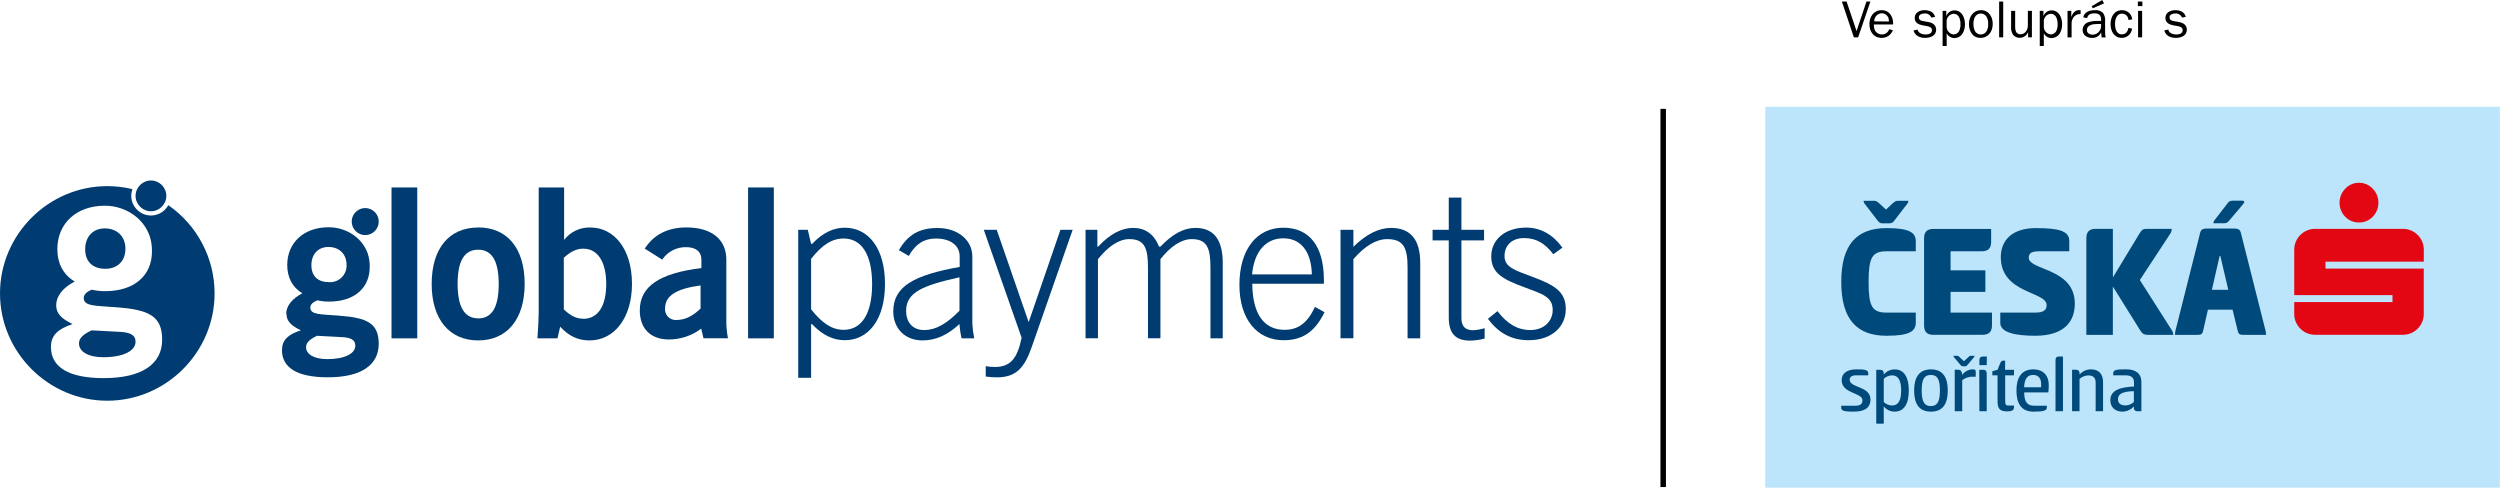 <?xml version="1.0" encoding="UTF-8" standalone="no"?><!DOCTYPE svg PUBLIC "-//W3C//DTD SVG 1.1//EN" "http://www.w3.org/Graphics/SVG/1.1/DTD/svg11.dtd"><svg width="100%" height="100%" viewBox="0 0 4167 814" version="1.1" xmlns="http://www.w3.org/2000/svg" xmlns:xlink="http://www.w3.org/1999/xlink" xml:space="preserve" xmlns:serif="http://www.serif.com/" style="fill-rule:evenodd;clip-rule:evenodd;stroke-miterlimit:10;"><g><path d="M2772.22,181.463l0,630.343" style="fill:none;fill-rule:nonzero;stroke:#000;stroke-width:9.17px;"/><rect x="2942.27" y="177.977" width="1224.39" height="634.833" style="fill:#bce4fa;"/><path d="M3932.01,304.666c8.659,-0.057 16.959,3.513 22.873,9.837c12.66,12.915 12.66,33.883 0,46.799c-5.992,6.207 -14.294,9.666 -22.921,9.551c-8.638,0.173 -16.962,-3.295 -22.922,-9.551c-12.629,-12.91 -12.629,-33.841 -0,-46.751c5.944,-6.374 14.303,-9.963 23.018,-9.885m107.922,131.513l-0,-20.2c-0,-18.94 -15.586,-34.525 -34.526,-34.525l-146.842,-0c-18.947,-0 -34.546,15.577 -34.573,34.525l0,75.928l163.794,-0l0,11.556l-163.794,-0l0,20.009c0.027,18.948 15.626,34.525 34.573,34.525l146.795,-0c18.939,-0 34.525,-15.586 34.525,-34.525l-0,-75.785l-163.746,0l-0,-11.508l163.794,-0Z" style="fill:#e30613;fill-rule:nonzero;"/><path d="M3144.36,380.212c36.722,0 48.852,6.638 48.852,21.823l-0,16.81l-48.852,-0c-23.877,-0 -29.798,10.505 -29.798,51.095c-0,40.59 5.778,51.096 29.798,51.096l48.852,0l-0,16.762c-0,15.186 -12.13,21.823 -48.852,21.823c-48.851,-0 -75.355,-26.79 -75.355,-89.728c-0,-62.939 26.504,-89.681 75.355,-89.681m-6.638,-7.975c-3.295,-0 -5.205,-0.86 -8.261,-4.776l-22.063,-28.651c-0.873,-1.2 -1.28,-2.677 -1.146,-4.154l17.144,-0c3.582,-0 4.776,0.859 8.834,4.154l11.318,10.505l11.318,-10.505c3.867,-3.295 5.252,-4.154 8.834,-4.154l17.096,-0c0.132,1.469 -0.257,2.94 -1.098,4.154l-22.063,28.651c-1.664,3.008 -4.872,4.852 -8.308,4.776l-11.605,-0Zm69.338,25.118c-0,-10.505 4.775,-15.759 15.185,-15.759l96.605,0l0,21.824c0,10.506 -5.252,15.425 -15.71,15.425l-51.909,-0l0,31.755l57.974,-0l-0,35.911l-57.974,0l0,34.525l69.004,0l0,21.537c0,10.506 -5.252,15.472 -15.71,15.472l-82.28,-0c-10.505,-0 -15.185,-5.253 -15.185,-15.758l-0,-144.932Zm186.238,-17.143c36.722,0 55.776,4.154 55.776,21.25l-0,17.383l-50.141,-0c-13.515,-0 -17.382,3.58 -17.382,10.791c-0,21.251 76.739,16.81 76.739,76.406c0,28.651 -16.284,53.579 -65.995,53.579c-32.568,-0 -58.212,-5.252 -58.212,-21.251l0,-17.382l59.311,0c12.176,0 17.954,-3.868 17.954,-12.463c0,-23.16 -76.404,-18.767 -76.404,-80.035c-0,-27.076 17.954,-48.326 58.498,-48.326m128.36,82.183l44.172,-72.871c4.154,-7.163 6.637,-8.022 12.415,-8.022l41.403,-0c0.057,2.74 -0.708,5.435 -2.197,7.735l-50.905,77.552l53.293,83.664c1.524,2.301 2.383,4.978 2.483,7.735l-40.017,0c-8.309,0 -10.793,-0.572 -15.472,-8.022l-45.27,-72.585l-0,80.607l-44.172,0l0,-160.928c0,-10.506 4.775,-15.758 15.186,-15.758l28.986,-0l0.095,80.893Zm200.564,-81.467c7.497,0 11.079,0.86 12.702,7.211l41.164,163.125c0.499,2.276 0.771,4.595 0.811,6.924l-36.149,0c-7.449,0 -9.551,-0.572 -11.031,-6.637l-8.595,-35.338l-41.116,0l-8.023,35.338c-1.385,6.065 -3.581,6.637 -11.031,6.637l-35.91,0c0.051,-2.331 0.339,-4.65 0.859,-6.924l41.116,-163.125c1.672,-6.351 5.253,-7.211 12.702,-7.211l42.501,0Zm-35.624,102.145l27.362,0l-13.275,-56.54l-1.099,-0l-12.988,56.54Zm28.652,-115.086c-1.959,2.895 -5.356,4.493 -8.834,4.155l-17.144,0c-0.13,-1.464 0.241,-2.929 1.05,-4.155l22.11,-28.651c1.657,-3.016 4.87,-4.863 8.309,-4.776l16.81,0c1.957,0 3.056,0.859 3.056,1.958c-0,1.098 -0.573,2.196 -2.77,4.775l-22.587,26.694Zm-621.796,247.696c12.177,0 20.439,0.287 20.439,6.352l-0,3.582l-20.82,-0c-6.256,-0 -10.22,2.769 -10.22,7.162c-0,14.326 34.765,10.22 34.765,33.428c-0,11.317 -7.45,19.913 -26.933,19.913c-11.318,-0 -21.824,-0 -21.824,-5.969l-0,-3.821l23.208,0c8.309,0 12.177,-2.865 12.177,-9.121c0,-13.084 -34.668,-10.458 -34.668,-33.666c-0,-11.079 8.977,-17.812 23.876,-17.812m46.273,90.445l-12.512,0l0,-89.777l6.209,0c4.44,0 6.256,2.388 6.256,5.826l-0,2.198c4.416,-5.364 10.961,-8.54 17.906,-8.692c16.332,0 23.878,13.372 23.878,35.195c-0,21.823 -7.594,35.242 -23.878,35.242c-6.964,-0.119 -13.528,-3.322 -17.906,-8.74l0.047,28.748Zm13.801,-80.512c-5.16,0.131 -10.087,2.194 -13.801,5.779l0,38.679c3.699,3.614 8.632,5.696 13.801,5.827c10.745,-0 15.186,-8.835 15.186,-25.023c-0,-16.189 -4.441,-25.262 -15.186,-25.262m36.817,25.262c0,-19.102 6.352,-35.195 28.031,-35.195c21.681,0 28.032,15.902 28.032,35.195c-0,19.291 -6.208,35.242 -28.032,35.242c-21.822,-0 -28.031,-15.903 -28.031,-35.242m42.978,-0c0,-17.001 -3.295,-25.931 -15.185,-25.931c-11.89,0 -15.186,8.93 -15.186,25.931c-0,16.999 3.486,25.978 15.186,25.978c11.699,-0 15.185,-8.979 15.185,-25.978m38.203,-40.447c-1.671,-0 -2.483,-0.382 -4.107,-2.34l-10.935,-12.989c-0.435,-0.592 -0.64,-1.323 -0.573,-2.054l5.539,-0c1.728,-0.097 3.396,0.674 4.442,2.054l7.449,6.924l7.593,-6.924c1.04,-1.387 2.71,-2.16 4.441,-2.054l5.491,-0c0.06,0.725 -0.125,1.447 -0.525,2.054l-11.079,13.131c-1.623,1.959 -2.483,2.34 -4.154,2.34l-3.582,-0.142Zm-13.514,74.972l-0,-69.098l6.208,-0c4.107,-0 5.921,3.342 6.208,8.595c4.124,-5.739 10.745,-9.183 17.811,-9.265c2.34,0 4.776,0.526 4.776,3.439l-0,8.835l-3.438,-0c-6.874,-0.553 -13.706,1.53 -19.101,5.825l-0,51.621l-12.464,0.048Zm53.293,-76.787l-12.178,-0l0,-7.879c0,-4.108 1.529,-6.448 5.635,-6.448l6.782,0l-0.239,14.327Zm-12.417,7.735l6.591,0c4.298,0 5.826,2.388 5.826,6.543l-0,62.461l-12.178,-0l-0.239,-69.004Zm42.979,0l14.899,0l-0,9.265l-14.661,0l0,42.118c0,5.921 0.669,8.167 5.11,8.167l9.551,-0l-0,3.151c-0,5.396 -4.775,6.638 -11.891,6.638c-14.326,-0 -15.472,-7.736 -15.472,-17.956l-0,-42.118l-8.691,0l0,-6.877l8.691,-2.388l4.441,-11.03c1.385,-2.914 2.34,-4.155 4.775,-4.155l3.486,-0l-0.238,15.185Zm69.672,59.931l-0,3.199c-0,5.397 -7.307,6.639 -22.54,6.639c-21.536,-0 -28.127,-15.903 -28.127,-35.242c0,-19.341 7.02,-35.195 28.031,-35.195c16.953,0 25.787,10.506 25.787,25.692c0.031,4.243 -0.193,8.485 -0.668,12.702l-40.209,-0c0,15.997 5.397,22.205 16.619,22.205l21.107,0Zm-9.551,-30.8l0,-5.636c0,-6.637 -2.627,-14.899 -13.132,-14.899c-9.55,0 -14.612,6.065 -15.186,20.535l28.318,-0Zm36.436,39.921l-12.415,-0l-0,-84.714c-0,-4.107 1.527,-6.447 5.682,-6.447l6.733,-0l0,91.161Zm15.186,-0l-0,-69.098l6.208,-0c4.441,-0 6.255,2.386 6.255,5.682l-0,2.34c4.81,-5.517 11.782,-8.689 19.102,-8.692c13.418,0 20.056,8.262 20.056,21.107l0,48.613l-12.321,-0l0,-48.039c0,-8.166 -4.775,-11.605 -12.559,-11.605c-5.301,0.24 -10.362,2.298 -14.326,5.826l0,53.818l-12.415,0.048Zm109.068,-0c-0.279,0.046 -0.562,0.069 -0.845,0.069c-2.882,0 -5.254,-2.372 -5.254,-5.253c0,-0.198 0.012,-0.397 0.035,-0.594l-0,-2.245c-4.866,5.451 -11.798,8.622 -19.102,8.74c-12.416,-0 -20.152,-7.594 -20.152,-19.102c-0,-17.382 18.242,-21.823 39.493,-22.778l-0,-6.638c-0,-9.551 -6.352,-12.033 -14.757,-12.033l-19.913,-0l-0,-3.582c-0,-6.065 7.211,-6.352 21.681,-6.352c15.901,0 25.261,6.925 25.261,21.394l-0,48.326l-6.447,0.048Zm-6.064,-33.427c-19.102,0.43 -26.504,4.775 -26.504,13.419c-0,7.592 5.397,10.362 12.416,10.362c5.232,-0.103 10.249,-2.126 14.088,-5.683l-0,-18.098Z" style="fill:#00497b;fill-rule:nonzero;"/><path d="M3097.13,62.271l-7.116,-0l-19.961,-59.692l7.833,-0l16.617,49.234l16.523,-49.234l6.543,-0l-20.439,59.692Z" style="fill-rule:nonzero;"/><path d="M3155.01,50.189c-2.711,7.977 -10.395,13.263 -18.815,12.941c-13.371,-0 -20.247,-10.601 -20.247,-22.969c-0,-12.369 7.21,-23.209 20.438,-23.209c13.227,-0 19.675,11.462 19.101,23.877l-32.09,0c-0.21,3.445 0.43,6.889 1.862,10.028c2.319,4.214 6.848,6.757 11.652,6.543c5.397,0.113 10.25,-3.391 11.843,-8.549l6.256,1.338Zm-6.782,-14.327c0.093,-0.599 0.139,-1.206 0.139,-1.814c-0,-6.574 -5.408,-11.983 -11.981,-11.986c-7.088,0.359 -12.658,6.422 -12.416,13.515l24.258,0.285Z" style="fill-rule:nonzero;"/><path d="M3196.22,49.234c0.955,5.969 7.975,8.261 13.275,8.261c5.301,0 10.697,-1.672 10.697,-7.306c0,-4.776 -4.775,-6.017 -8.596,-6.733l-7.211,-1.29c-6.78,-1.289 -12.941,-4.441 -12.941,-12.273c0,-9.121 8.405,-12.941 16.475,-12.941c8.07,-0 15.329,2.961 17.526,11.127l-6.303,1.289c-1.798,-4.541 -6.407,-7.372 -11.271,-6.924c-4.01,0 -9.55,1.528 -9.55,6.399c0,4.871 4.011,5.826 7.927,6.447l6.399,1.146c3.265,0.37 6.42,1.41 9.264,3.056c3.353,2.2 5.356,5.971 5.301,9.981c-0,10.028 -9.551,13.657 -18.385,13.657c-8.835,-0 -17,-3.534 -19.388,-12.416l6.781,-1.48Z" style="fill-rule:nonzero;"/><path d="M3244.7,76.691l-6.78,0l-0,-58.592l6.159,-0l0,8.738c2.038,-5.761 7.547,-9.615 13.658,-9.551c12.368,0 17.478,12.274 17.478,22.875c0.139,5.24 -1.095,10.427 -3.582,15.042c-2.838,5.014 -8.134,8.164 -13.896,8.261c-5.51,0.075 -10.594,-3.035 -13.037,-7.974l0,21.201Zm11.604,-53.722c-5.867,0.489 -10.691,4.936 -11.651,10.745l-0,9.837c-0.549,6.979 4.681,13.196 11.651,13.849c3.745,-0.084 7.179,-2.138 9.026,-5.397c1.797,-3.711 2.619,-7.821 2.387,-11.938c0.048,-7.211 -2.244,-17.096 -11.413,-17.096Z" style="fill-rule:nonzero;"/><path d="M3302.05,16.952c12.989,-0 19.436,11.318 19.436,22.97c-0,12.368 -7.164,23.208 -20.534,23.208c-13.371,-0 -19.102,-11.652 -19.102,-23.304c0,-11.651 6.925,-22.874 20.2,-22.874Zm-10.171,34.956c2.005,3.456 5.71,5.59 9.706,5.59c4.304,0 8.244,-2.476 10.112,-6.354c1.645,-3.536 2.399,-7.423 2.196,-11.318c0.23,-4.212 -0.747,-8.405 -2.818,-12.082c-2.085,-3.252 -5.686,-5.232 -9.55,-5.252c-4.233,0.042 -8.098,2.465 -9.98,6.255c-1.559,3.48 -2.31,7.268 -2.197,11.079c-0.136,4.172 0.733,8.315 2.531,12.082Z" style="fill-rule:nonzero;"/><rect x="3332.18" y="2.579" width="6.781" height="59.692"/><path d="M3386.76,62.271l-6.303,-0l0,-8.788c-2.183,5.612 -7.543,9.386 -13.562,9.551c-4.296,0.189 -8.455,-1.566 -11.317,-4.775c-2.618,-3.872 -3.847,-8.52 -3.486,-13.18l-0,-26.98l6.78,-0l0,26.884c-0.157,2.77 0.351,5.537 1.481,8.071c1.488,2.523 4.186,4.098 7.115,4.154c3.582,-0.006 6.967,-1.664 9.169,-4.488c2.436,-3.196 3.64,-7.164 3.39,-11.175l0,-23.446l6.781,-0l-0.048,44.172Z" style="fill-rule:nonzero;"/><path d="M3406.63,76.691l-6.781,0l-0,-58.592l6.16,-0l0,8.738c2.037,-5.761 7.547,-9.615 13.657,-9.551c12.321,0 17.478,12.274 17.478,22.875c0.139,5.24 -1.095,10.427 -3.582,15.042c-2.858,4.994 -8.142,8.135 -13.896,8.261c-5.51,0.075 -10.594,-3.035 -13.036,-7.974l-0,21.201Zm11.651,-53.722c-5.867,0.489 -10.69,4.936 -11.651,10.745l-0,9.837c-0.576,6.987 4.67,13.22 11.651,13.849c3.742,-0.094 7.172,-2.145 9.026,-5.397c1.783,-3.715 2.589,-7.825 2.34,-11.938c0,-7.211 -2.244,-17.096 -11.366,-17.096Z" style="fill-rule:nonzero;"/><path d="M3452.42,18.099l0,10.315c2.101,-5.97 5.826,-11.557 12.989,-11.557l2.531,0l0,6.686l-1.385,-0c-4.829,-0.099 -9.296,2.629 -11.413,6.971c-1.618,2.913 -2.379,6.224 -2.196,9.551l-0,22.253l-6.782,0l0,-44.219l6.256,-0Z" style="fill-rule:nonzero;"/><path d="M3502.09,34.86l0,-1.91c0,-7.737 -3.391,-10.697 -11.223,-10.697c-5.539,0 -10.84,1.719 -12.08,7.831l-6.352,-1.05c1.242,-9.216 10.984,-12.082 19.102,-12.082c4.932,-0.567 9.877,1.018 13.561,4.346c2.992,4.138 4.306,9.259 3.677,14.326l0,17.144c-0.174,3.213 0.149,6.434 0.955,9.55l-6.781,0l-0.811,-8.261c-2.745,5.956 -8.933,9.603 -15.472,9.121c-8.262,-0 -15.377,-4.776 -15.377,-13.372c0.067,-5.332 3.273,-10.15 8.166,-12.272c5.405,-2.048 11.18,-2.942 16.952,-2.626l5.683,-0.048Zm0,5.158l-5.636,-0c-6.972,-0 -17.906,0.954 -17.906,10.075c-0,5.491 4.775,7.737 9.55,7.737c7.736,-0.174 14.006,-6.585 14.006,-14.324c-0,-0.207 -0.005,-0.415 -0.014,-0.624l0,-2.864Zm-13.849,-26.217l-1.719,-3.486l17.478,-10.315l2.96,5.635l-18.719,8.166Z" style="fill-rule:nonzero;"/><path d="M3553.7,47.658c-0.79,8.758 -8.254,15.532 -17.048,15.472c-13.132,-0 -18.767,-11.365 -18.767,-22.969c0,-11.604 5.73,-23.209 19.102,-23.209c8.773,-0.253 16.296,6.528 16.952,15.281l-6.255,1.146c-0.026,-5.804 -4.75,-10.593 -10.554,-10.696c-9.217,0 -11.795,9.55 -11.795,17.048c-0,7.497 2.149,17.573 11.365,17.573c6.637,0 9.838,-4.775 10.984,-10.792l6.016,1.146Z" style="fill-rule:nonzero;"/><path d="M3570.9,10.219l-7.497,-0l-0,-7.64l7.497,-0l0,7.64Zm-0.382,52.052l-6.781,-0l0,-44.172l6.781,-0l0,44.172Z" style="fill-rule:nonzero;"/><path d="M3614.07,49.234c0.955,5.969 7.975,8.261 13.275,8.261c5.301,0 10.745,-1.672 10.745,-7.306c-0,-4.776 -4.776,-6.017 -8.643,-6.733l-7.211,-1.29c-6.781,-1.289 -12.941,-4.441 -12.941,-12.273c-0,-9.121 8.405,-12.941 16.523,-12.941c8.118,-0 15.281,2.961 17.477,11.127l-6.256,1.289c-1.815,-4.548 -6.441,-7.378 -11.317,-6.924c-4.012,0 -9.551,1.528 -9.551,6.399c0,4.871 4.012,5.826 7.927,6.447l6.447,1.146c3.249,0.376 6.386,1.417 9.217,3.056c3.352,2.2 5.354,5.971 5.3,9.981c-0,10.028 -9.551,13.657 -18.385,13.657c-8.834,-0 -17,-3.534 -19.245,-12.416l6.638,-1.48Z" style="fill-rule:nonzero;"/><path d="M548.351,470.275c0.636,0.044 1.274,0.066 1.912,0.066c15.037,0 27.41,-12.373 27.41,-27.411c0,-0.547 -0.017,-1.095 -0.049,-1.642c0,-17.621 -12.034,-29.654 -30.323,-29.654c-16.571,-0 -28.27,11.699 -28.27,30.323c-0,18.624 11.03,28.318 29.32,28.318m-38.203,108.304c0,11.7 13.085,20.009 35.194,20.009c29.99,-0 46.894,-9.551 46.894,-22.444c0,-9.981 -7.927,-13.801 -24.163,-14.327l-39.635,-2.101c-12.416,5.874 -18.29,11.413 -18.29,19.102m-33.092,-55.776c-0,-12.798 9.55,-25.214 26.933,-34.143c-16.571,-10.029 -25.215,-26.217 -25.215,-47.276c0,-36.913 27.602,-62.796 68.669,-62.796c16.94,-0.192 33.411,5.631 46.465,16.427c8.683,7.282 15.276,16.744 19.101,27.41c2.318,7.234 3.416,14.803 3.248,22.397c-0,34.859 -25.501,57.638 -67.572,57.638c-6.619,0.105 -13.226,-0.602 -19.674,-2.101c-7.927,3.104 -11.748,7.258 -11.748,12.081c0,12.082 16.571,11.032 47.754,13.467c46.56,3.438 66.234,12.416 66.234,46.894c0,35.528 -29.32,55.871 -84.858,55.871c-50.714,0 -76.405,-15.854 -76.405,-45.175c0,-16.904 10.028,-26.216 31.422,-33.092c-16.236,-7.975 -23.877,-15.186 -23.877,-27.602" style="fill:#003c71;fill-rule:nonzero;"/><path d="M631.299,369.515c-0.104,12.292 -10.246,22.349 -22.539,22.349c-12.365,-0 -22.54,-10.175 -22.54,-22.54c0,-12.365 10.174,-22.539 22.539,-22.54c12.365,0 22.54,10.175 22.54,22.54" style="fill:#003c71;fill-rule:nonzero;"/><rect x="652.596" y="312.45" width="42.882" height="251.517" style="fill:#003c71;"/><path d="M797.003,530.73c23.208,0 34.239,-19.101 34.239,-57.304c0,-38.202 -11.175,-57.208 -34.239,-57.208c-23.065,-0 -34.24,18.672 -34.24,57.065c0,38.394 11.413,57.304 34.24,57.304m-0,-151.521c48.421,0 77.503,34.573 77.503,94.074c-0,59.5 -29.75,94.264 -77.503,94.264c-47.753,0 -77.504,-34.955 -77.504,-94.121c-0,-59.166 29.081,-94.074 77.504,-94.074" style="fill:#003c71;fill-rule:nonzero;"/><path d="M972.257,531.399c23.876,-0 38.203,-20.391 38.203,-58.116c-0,-37.725 -14.851,-58.785 -38.203,-58.785c-11.747,0 -21.441,5.158 -32.519,15.186l-0,85.956c10.743,10.411 20.437,15.567 32.185,15.567m-74.018,-9.549l-0,-209.208l42.357,0l0,87.484c10.438,-13.577 26.818,-21.304 43.934,-20.725c39.062,-0 69.194,35.624 69.194,94.074c-0,56.397 -29.416,94.121 -70.579,94.121c-19.389,0 -34.287,-6.924 -49.138,-22.825l-4.489,19.387l-33.428,0c1.385,-19.387 2.101,-33.427 2.101,-42.214" style="fill:#003c71;fill-rule:nonzero;"/><path d="M1108.55,513.921c-0.062,0.602 -0.093,1.207 -0.093,1.812c0,9.693 7.976,17.669 17.669,17.669c0.605,-0 1.209,-0.031 1.812,-0.093c13.514,0 26.646,-6.208 39.779,-19.101l-0,-38.489c-40.113,5.539 -59.167,16.951 -59.167,38.202m60.217,33.905c-15.548,11.708 -34.499,18.03 -53.961,18.003c-30.467,0 -48.422,-18.338 -48.422,-48.422c-0,-40.495 33.427,-62.08 102.717,-70.579l-0,-14.087c-0,-13.18 -8.977,-20.774 -25.596,-20.774c-15.904,-0.254 -30.899,7.576 -39.778,20.774l-29.082,-18.338c15.249,-23.558 38.426,-35.321 69.529,-35.289c42.596,-0 66.473,20.39 66.473,53.627l-0,106.537c0.251,8.259 1.178,16.484 2.769,24.593l-40.829,-0l-3.82,-16.045Z" style="fill:#003c71;fill-rule:nonzero;"/><rect x="1246.93" y="312.45" width="42.882" height="251.517" style="fill:#003c71;"/><path d="M1351.94,515.497c18.002,22.826 34.287,34.239 54.343,34.239c29.75,-0 47.371,-26.599 47.371,-76.071c0,-49.472 -17.621,-76.119 -47.371,-76.119c-20.056,0 -36.341,11.079 -54.343,33.905l-0,84.046Zm-21.442,-132.516l15.903,0l5.539,23.543l1.718,-0c16.953,-18.004 34.956,-26.981 54.344,-26.981c39.444,0 67.093,34.239 67.093,93.74c0,59.501 -27.649,93.788 -67.093,93.788c-19.388,-0 -37.391,-8.692 -54.344,-26.647l-1.718,-0l-0,89.251l-21.442,-0l0,-246.694Z" style="fill:#003c71;fill-rule:nonzero;"/><path d="M1599.26,462.204c-60.886,13.515 -88.917,24.927 -88.917,55.729c0,20.056 11.414,32.185 30.085,32.185c19.722,-0 37.725,-10.745 58.832,-32.185l-0,-55.729Zm-0,77.886c-19.722,18.337 -39.444,27.314 -61.554,27.314c-29.798,0 -48.803,-20.39 -48.803,-48.421c-0,-41.879 34.955,-60.551 110.691,-74.066l0,-17.621c0,-17.669 -14.851,-29.75 -39.778,-29.75c-19.722,0 -34.24,9.551 -44.984,29.034l-16.57,-9.55c14.325,-24.88 33.188,-37.009 64.324,-37.009c34.238,0 58.115,20.438 58.115,47.419l0,112.268c0.429,8.136 1.466,16.229 3.104,24.21l-21.059,0c-1.816,-7.848 -2.983,-15.835 -3.486,-23.876" style="fill:#003c71;fill-rule:nonzero;"/><path d="M1639.75,382.981l21.584,0l53.245,153.957l52.958,-153.957l20.392,0l-68.145,195.168c-12.463,35.958 -26.98,50.81 -58.115,50.81c-6.248,0.007 -12.489,-0.44 -18.672,-1.337l0,-17.334c5.008,0.935 10.091,1.398 15.186,1.384c25.978,-0 37.724,-14.326 44.649,-48.756l-63.082,-179.935Z" style="fill:#003c71;fill-rule:nonzero;"/><path d="M1809.37,382.981l19.722,0l0,28.031l1.385,0c19.102,-20.724 39.111,-31.134 58.117,-31.134c20.438,-0 34.955,10.41 43.264,31.134l2.435,0c19.675,-20.724 38.728,-31.134 58.116,-31.134c30.435,-0 45.652,19.371 45.652,58.115l0,125.925l-20.486,0l-0,-118.284c-0,-31.852 -5.539,-47.085 -31.135,-47.085c-16.618,0 -34.622,11.078 -52.242,33.427l0,131.799l-20.773,0l-0,-118.141c-0,-31.852 -5.539,-47.085 -31.135,-47.085c-16.618,0 -34.24,11.078 -52.242,33.427l0,131.799l-20.678,0l0,-180.794Z" style="fill:#003c71;fill-rule:nonzero;"/><path d="M2138.87,397.212c-28.365,-0 -48.421,21.441 -51.907,60.17l99.66,-0c-1.05,-39.111 -19.101,-60.17 -47.419,-60.17m68.526,123.156c-15.949,32.52 -36.339,46.703 -68.191,46.703c-44.936,-0 -73.683,-35.672 -73.683,-92.403c-0,-59.835 29.749,-95.125 73.014,-95.125c43.264,0 67.81,30.084 67.81,87.532l-0,5.873l-119.384,0c0.383,50.189 19.389,76.788 53.676,76.788c23.16,-0 38.202,-11.413 50.809,-38.203l15.949,8.835Z" style="fill:#003c71;fill-rule:nonzero;"/><path d="M2234.38,382.981l21.441,0l-0,28.366c21.441,-21.059 42.548,-31.469 62.605,-31.469c32.535,-0 48.804,19.371 48.804,58.115l-0,125.925l-21.107,0l-0,-118.284c-0,-31.852 -6.256,-47.085 -33.905,-47.085c-18.004,0 -37.057,11.078 -56.397,33.427l-0,131.799l-21.441,0l0,-180.794Z" style="fill:#003c71;fill-rule:nonzero;"/><path d="M2455.53,550.452c6.483,-0.396 12.896,-1.566 19.102,-3.486l-0,17.335c-7.896,2.151 -16.03,3.306 -24.211,3.438c-24.927,-0 -35.624,-12.463 -35.624,-38.728l-0,-128.361l-26.981,0l-0,-17.669l26.981,0l-0,-53.627l21.107,0l-0,53.627l37.725,0l0,17.669l-37.725,0l-0,129.411c-0,13.802 6.208,20.391 19.722,20.391" style="fill:#003c71;fill-rule:nonzero;"/><path d="M2550.64,550.118c22.492,-0 37.391,-14.326 37.391,-33.427c0,-21.776 -17.001,-26.646 -46.75,-37.725c-36.628,-13.466 -55.68,-23.878 -55.68,-51.526c-0,-27.649 22.491,-48.088 58.45,-48.088c23.541,-0 44.315,11.414 60.216,33.428l-15.233,11.03c-13.849,-18.337 -28.652,-26.98 -48.756,-26.98c-20.104,-0 -32.52,12.129 -32.52,29.75c0,19.388 17.621,23.876 47.753,35.29c36.006,13.514 54.343,24.545 54.343,53.293c-0,30.084 -24.211,51.908 -61.602,51.908c-28.365,-0 -50.14,-11.414 -68.144,-35.672l15.903,-12.798c15.567,20.772 33.427,31.517 54.677,31.517" style="fill:#003c71;fill-rule:nonzero;"/><path d="M277.256,326.49c-0,14.067 -11.577,25.643 -25.644,25.643c-14.067,0 -25.643,-11.576 -25.643,-25.643c0,-14.068 11.576,-25.644 25.643,-25.644c14.067,0 25.644,11.576 25.644,25.644" style="fill:#003c71;fill-rule:nonzero;"/><path d="M175.637,448.022c20.199,-0 33.427,-13.037 33.427,-33.428c-0,-20.39 -13.753,-33.905 -34.621,-33.905c-19.102,0 -32.473,13.467 -32.473,34.86c0,20.63 12.656,32.473 33.667,32.473" style="fill:#003c71;fill-rule:nonzero;"/><path d="M198.224,553.031l-45.557,-2.387c-14.325,6.733 -21.011,13.084 -21.011,21.775c-0,13.467 15.042,23.017 40.399,23.017c34.478,-0 53.866,-11.127 53.866,-25.787c0,-11.461 -9.121,-15.854 -27.697,-16.618" style="fill:#003c71;fill-rule:nonzero;"/><path d="M172.867,630.248c-58.259,0 -87.962,-18.194 -87.962,-51.86c0,-19.435 11.508,-30.132 36.054,-38.202c-18.624,-9.122 -27.315,-17.43 -27.315,-31.661c0,-14.231 10.697,-28.938 30.896,-39.254c-19.1,-11.46 -28.938,-30.084 -28.938,-54.247c-0,-42.405 31.708,-72.107 78.841,-72.107c19.492,-0.16 38.421,6.612 53.388,19.101c9.884,8.385 17.367,19.246 21.68,31.469c2.686,8.309 3.961,17.009 3.772,25.739c0,39.922 -29.32,66.043 -77.646,66.043c-7.599,0.14 -15.187,-0.662 -22.588,-2.387c-9.12,3.581 -13.467,8.357 -13.467,13.896c0,13.848 19.102,12.654 54.679,15.424c53.483,3.963 76.023,14.326 76.023,53.913c0,40.782 -33.667,64.133 -97.417,64.133m107.636,-288.239c-5.734,10.589 -16.849,17.21 -28.891,17.21c-18.023,0 -32.854,-14.83 -32.854,-32.853l0,-0.067c0.017,-3.774 0.662,-7.519 1.91,-11.08c-13.7,-3.295 -27.742,-4.96 -41.832,-4.96c-98.107,-0 -178.836,80.729 -178.836,178.836c-0,98.105 80.729,178.836 178.836,178.836c98.037,-0 178.734,-80.614 178.836,-178.651c0.08,-58.746 -28.821,-113.902 -77.169,-147.271" style="fill:#003c71;fill-rule:nonzero;"/></g></svg>